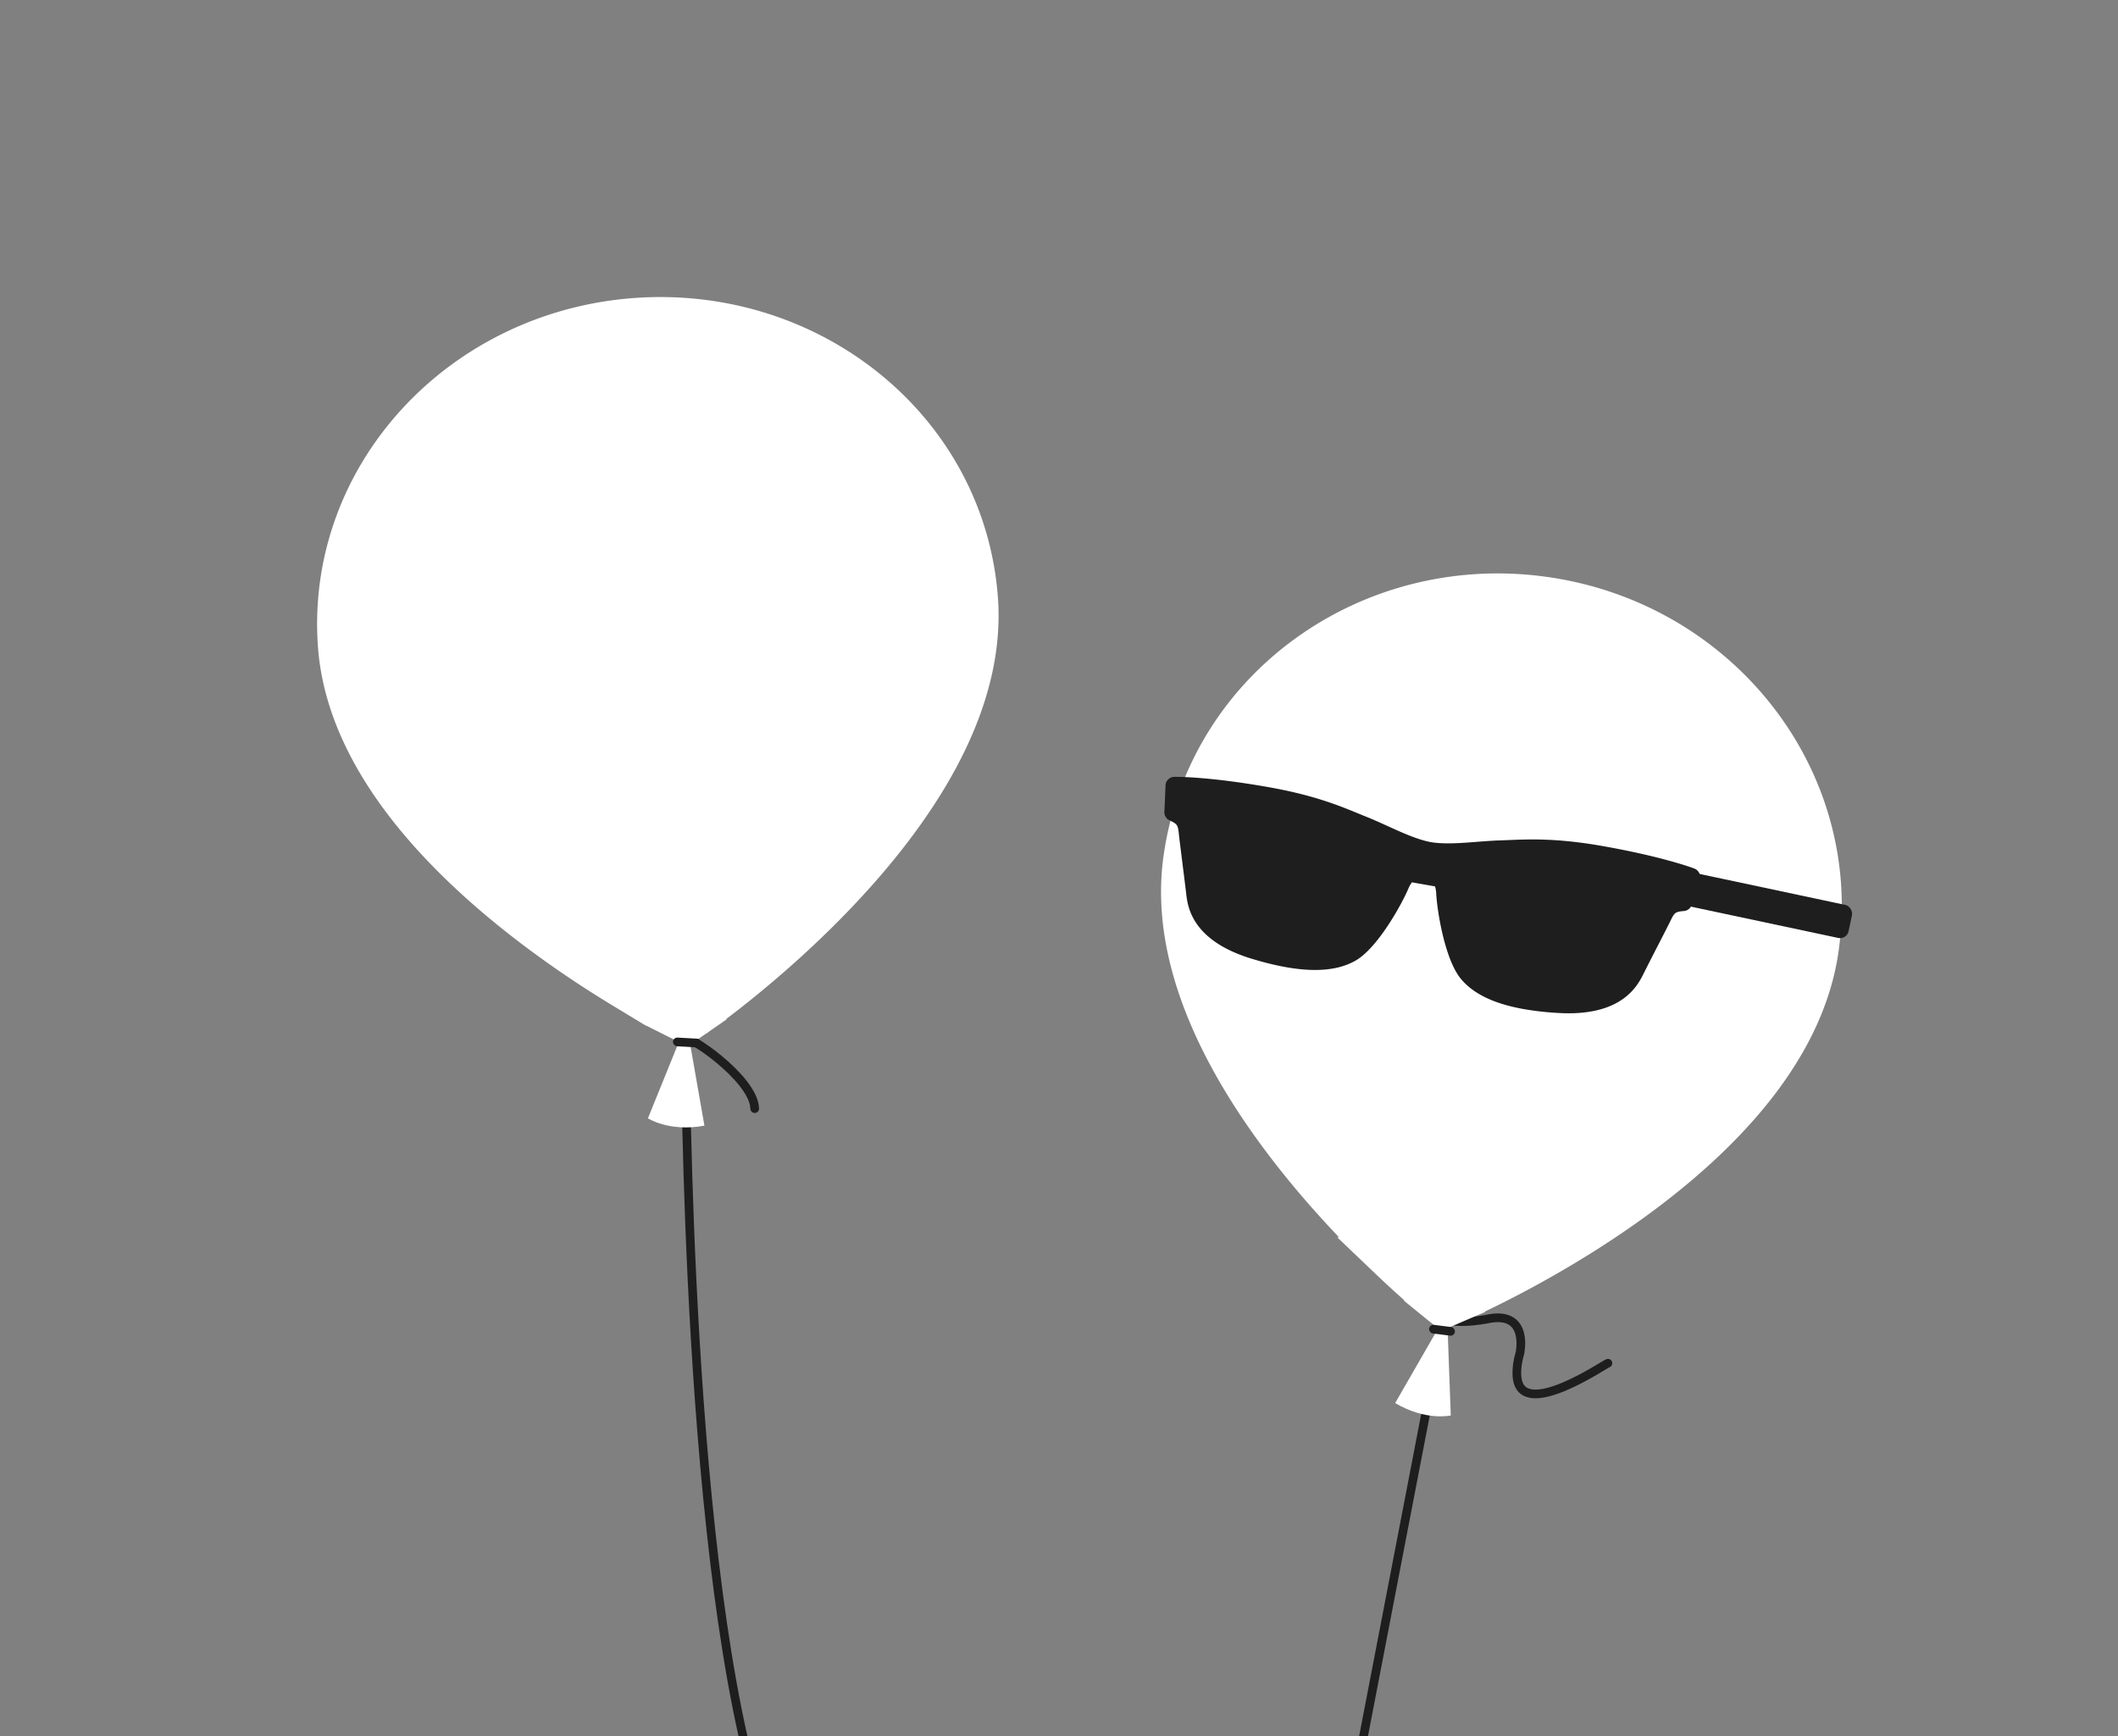 <svg width="488" height="400" fill="none" xmlns="http://www.w3.org/2000/svg">
  <rect width="100%" height="100%" fill="#808080" stroke="none"/>
  <g clip-path="url(#a)">
    <path d="M173.886 255.422c-.131-7.011-16.159-17.747-16.017-15.944.142 1.804.084 123.458 17.927 177.596 0 0 3.442 6.907-1.572 15.86" stroke="#1E1E1E" stroke-width="2" stroke-linecap="round" stroke-linejoin="round"/>
    <path d="m157.615 229.483-2.246 4.468 2.651 1.333 2.44-1.689-2.845-4.112Zm0 0c2.845 4.112 2.846 4.111 2.848 4.11l.004-.003.013-.009.044-.03.156-.11a150.404 150.404 0 0 0 2.73-1.985 221.922 221.922 0 0 0 7.552-5.894c6.212-5.06 14.481-12.304 22.668-21.026 8.171-8.705 16.373-18.999 22.346-30.17 5.965-11.157 9.861-23.48 8.978-36.11-2.721-38.908-37.994-67.44-78.238-64.626-40.243 2.814-71.203 35.978-68.482 74.886.883 12.629 6.456 24.29 13.916 34.509 7.47 10.231 17.025 19.283 26.328 26.766 9.321 7.498 18.517 13.521 25.373 17.666a221.46 221.46 0 0 0 8.299 4.787c1.005.549 1.798.97 2.346 1.257l.633.328.171.087.047.024.014.007.005.002c.002.001.003.002 2.249-4.466Z" fill="#fff" stroke="#fff" stroke-width="10"/>
    <path d="m156.896 238.884-7.61 18.766s4.903 3.214 13.019 1.694l-3.551-20.245-1.858-.215Z" fill="#fff"/>
    <rect x="155.111" y="239" width="6.5" height="2" rx="1" transform="rotate(3.18 155.111 239)" fill="#1E1E1E"/>
    <path d="M370.474 314.076c-.847.263-19.158 12.849-20.847 3.841 0 0-.557-2.369.56-6.132 0 0 2.129-9.353-6.654-8.051 0 0-7.785 1.702-10.819.021l-29.619 153.729 20.188 16.22s18.766 15.554 36.374 17.191" stroke="#1E1E1E" stroke-width="2" stroke-linecap="round" stroke-linejoin="round"/>
    <path d="m333.646 295.052-3.153 3.88 2.341 1.903 2.774-1.184-1.962-4.599Zm0 0c1.962 4.599 1.964 4.598 1.965 4.598l.005-.002.015-.007.049-.021.176-.076c.152-.067.372-.163.656-.29a146.22 146.22 0 0 0 2.431-1.113 221.36 221.36 0 0 0 8.625-4.283c7.139-3.733 16.748-9.209 26.586-16.169 19.333-13.677 40.984-34.082 44.526-59.281 5.5-39.136-22.916-74.916-62.943-80.541-40.027-5.626-77.204 20.935-82.704 60.072-3.542 25.199 11.647 50.781 26.461 69.257 7.539 9.403 15.266 17.315 21.099 22.871a221.01 221.01 0 0 0 7.111 6.494 141.778 141.778 0 0 0 2.58 2.2 21 21 0 0 1 .149.122l.041.034.012.01.004.003c.002.001.003.002 3.156-3.878Z" fill="#fff" stroke="#fff" stroke-width="10"/>
    <path d="m333.526 305.878.742 20.237s-5.705 1.346-12.814-2.855l10.252-17.814 1.82.432Z" fill="#fff"/>
    <rect x="329.397" y="305.112" width="5.997" height="2" rx="1" transform="rotate(7.245 329.397 305.112)" fill="#1E1E1E"/>
    <path d="M391.411 200.957a2.058 2.058 0 0 0-1.031-.853c-.37-.141-7.335-2.746-21.144-5.181-10.426-1.838-16.715-1.58-21.755-1.372-.669.027-1.317.053-1.953.073-1.686.055-3.467.195-5.192.327-3.712.292-7.573.588-10.649.075-3.07-.57-6.585-2.168-9.985-3.714-1.574-.713-3.203-1.454-4.768-2.083-.591-.236-1.195-.485-1.819-.741-4.668-1.92-10.482-4.309-20.901-6.146-14.014-2.471-21.347-2.366-21.652-2.36a2.063 2.063 0 0 0-1.396.577 2.032 2.032 0 0 0-.618 1.37l-.266 6.139a2.053 2.053 0 0 0 1.197 1.945c1.895.874 1.925 1.149 2.157 3.291.02.208.045.425.072.656.145 1.241.395 3.217.657 5.302.322 2.622.707 5.599.943 7.643.336 2.94 1.24 10.758 15.054 14.97 10.902 3.325 18.757 3.46 24.016.415 5.125-2.971 10.636-13.081 12.065-16.426a6.683 6.683 0 0 1 .873-1.583l5.324.939a6.93 6.93 0 0 1 .279 1.786c.198 3.635 1.921 15.02 5.716 19.561 2.872 3.432 7.658 5.725 14.531 6.937 2.707.463 5.438.761 8.18.893 6.03.321 10.844-.71 14.328-3.058 3.024-2.044 4.315-4.62 4.941-5.871a683.689 683.689 0 0 1 3.381-6.634c1.011-1.969 1.967-3.828 2.549-4.996l.293-.592c.95-1.933 1.072-2.181 3.152-2.354a2.044 2.044 0 0 0 1.788-1.42l1.85-5.856a2.03 2.03 0 0 0-.217-1.659Z" fill="#1E1E1E"/>
    <rect x="388.21" y="200.63" width="39.784" height="7.784" rx="2" transform="rotate(12 388.21 200.63)" fill="#1E1E1E"/>
  </g>
  <defs>
    <clipPath id="a">
      <path fill="#fff" d="M0 0h488v400H0z"/>
    </clipPath>
  </defs>
</svg>

